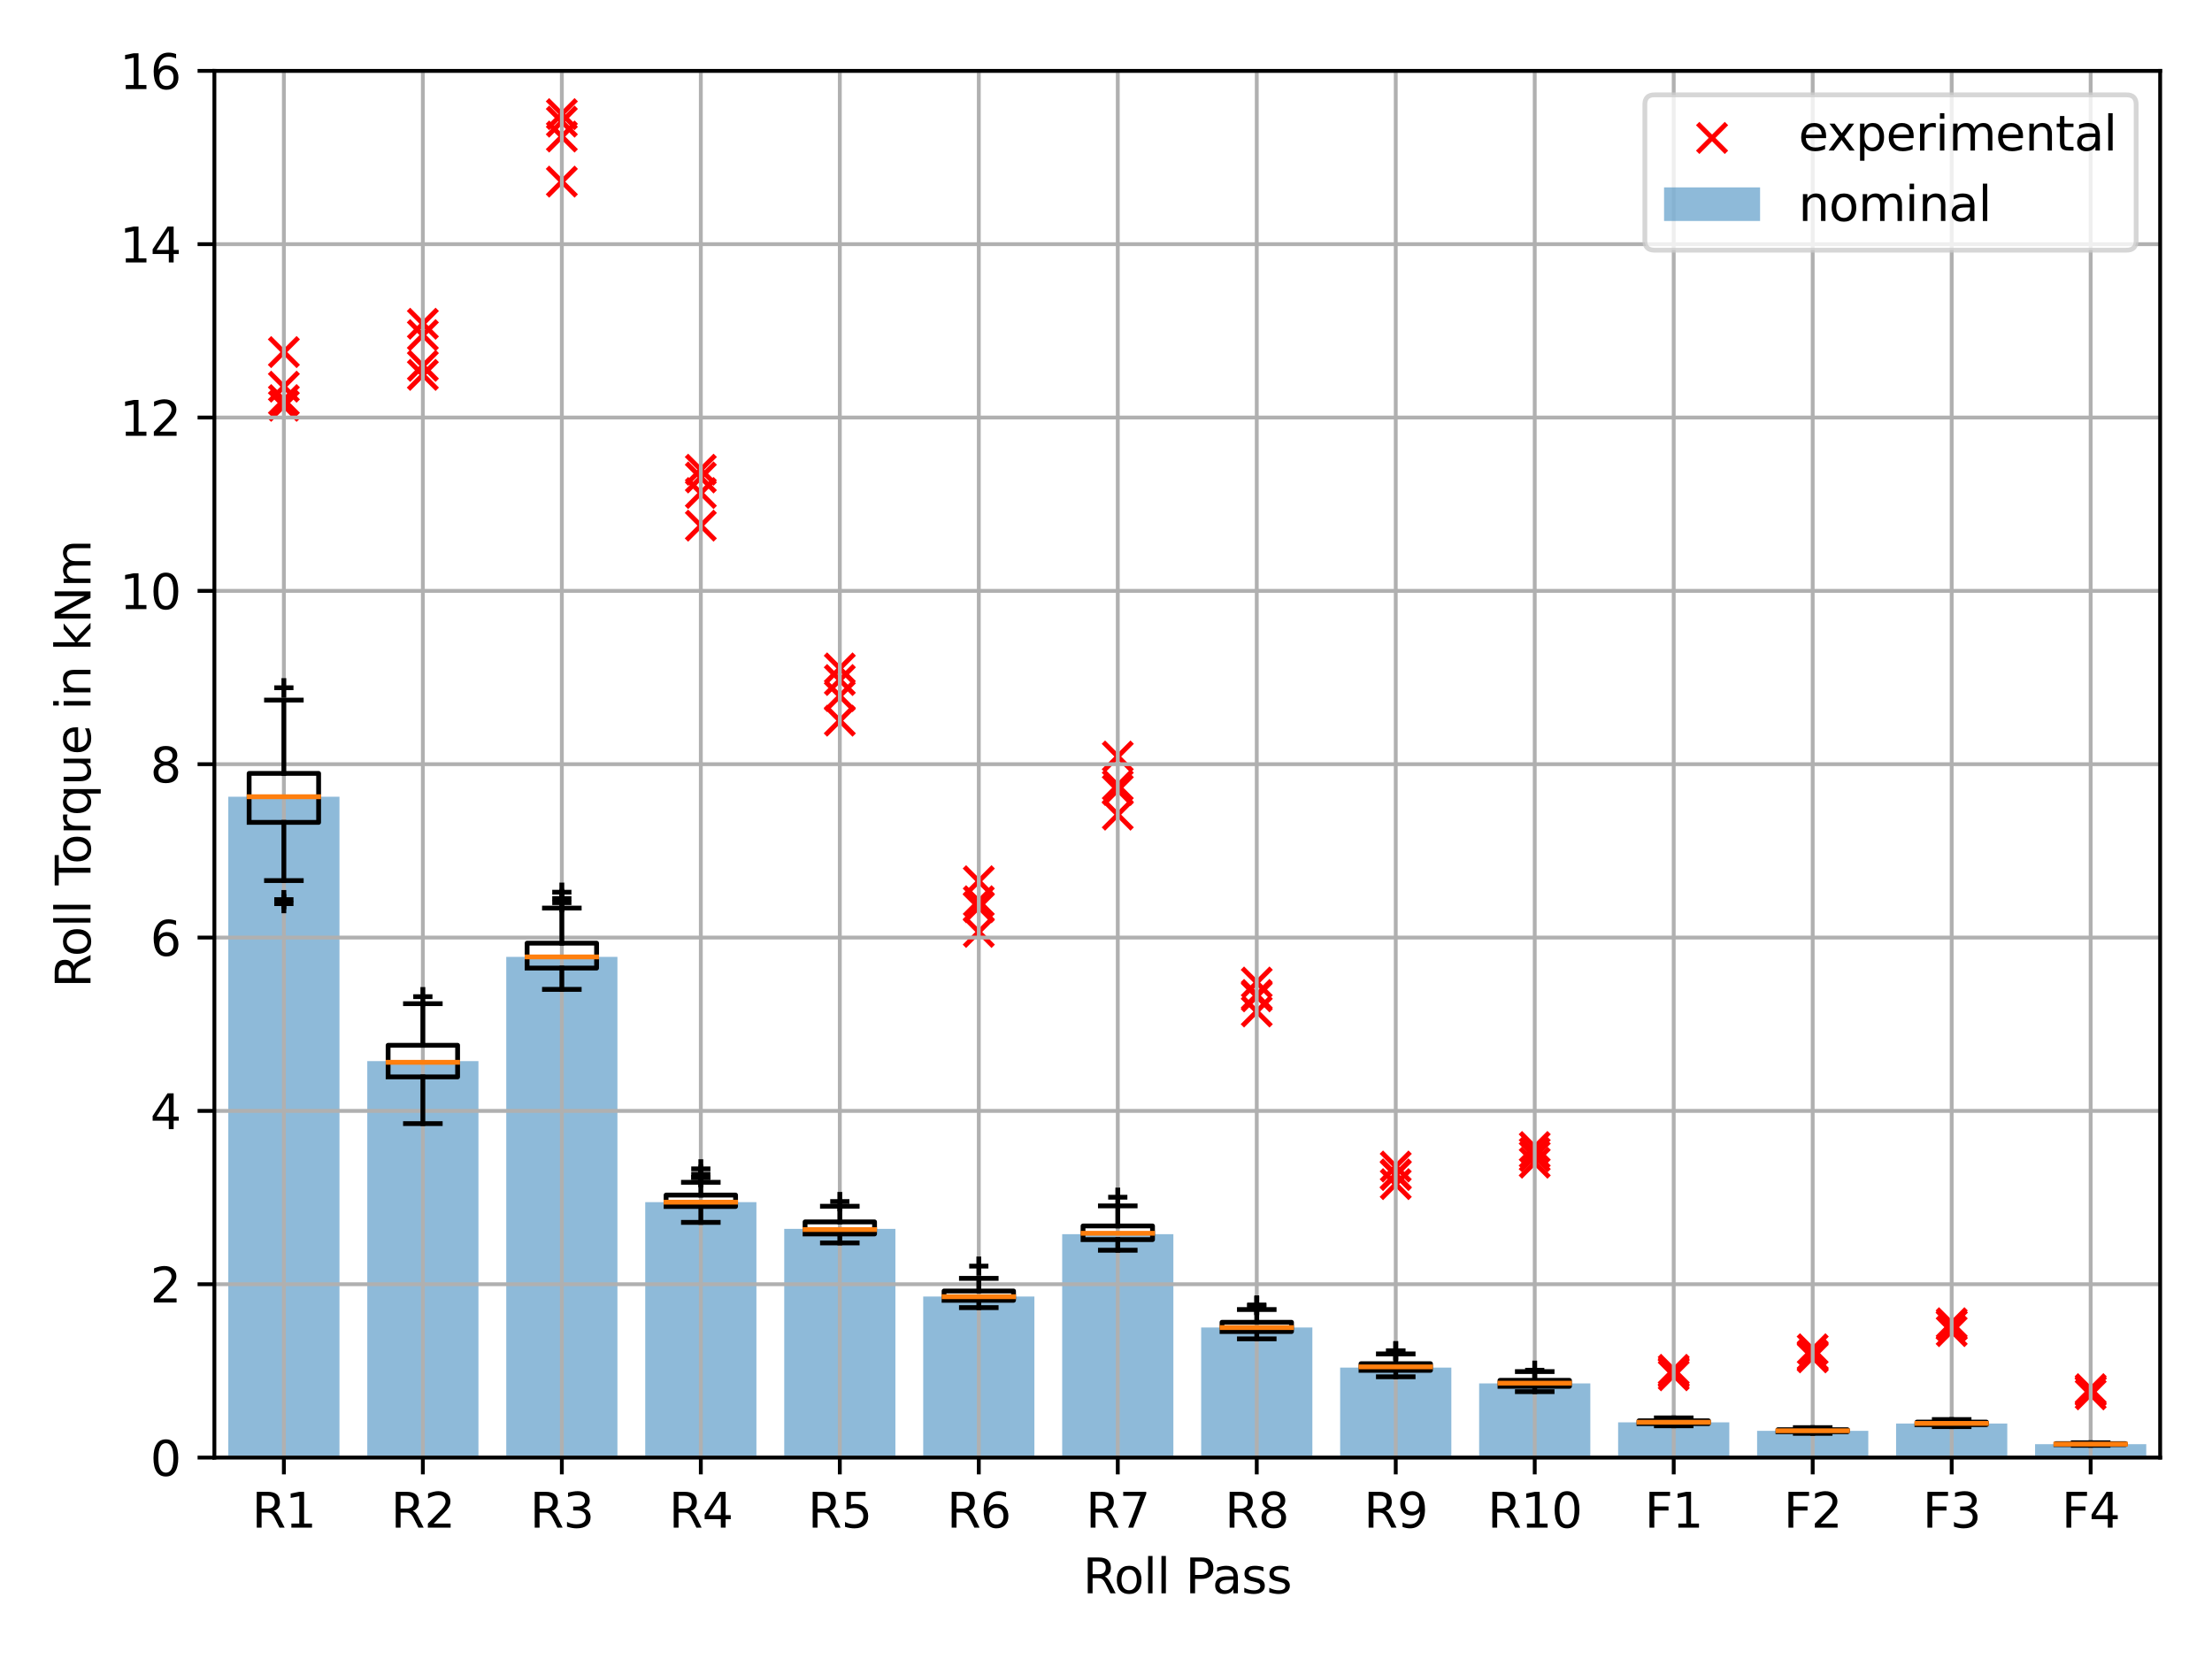 <?xml version="1.0" encoding="utf-8" standalone="no"?>
<!DOCTYPE svg PUBLIC "-//W3C//DTD SVG 1.1//EN"
  "http://www.w3.org/Graphics/SVG/1.1/DTD/svg11.dtd">
<svg xmlns:xlink="http://www.w3.org/1999/xlink" width="460.8pt" height="345.6pt" viewBox="0 0 460.8 345.6" xmlns="http://www.w3.org/2000/svg" version="1.1">
 <defs>
  <style type="text/css">*{stroke-linejoin: round; stroke-linecap: butt}</style>
 </defs>
 <g id="figure_1">
  <g id="patch_1">
   <path d="M 0 345.6 
L 460.8 345.6 
L 460.8 0 
L 0 0 
z
" style="fill: #ffffff"/>
  </g>
  <g id="axes_1">
   <g id="patch_2">
    <path d="M 44.66 303.64 
L 450 303.64 
L 450 14.76 
L 44.66 14.76 
z
" style="fill: #ffffff"/>
   </g>
   <g id="patch_3">
    <path d="M 47.555 303.64 
L 70.718 303.64 
L 70.718 165.972 
L 47.555 165.972 
z
" clip-path="url(#pb7121b9d9a)" style="fill: #1f77b4; opacity: 0.5"/>
   </g>
   <g id="patch_4">
    <path d="M 76.508 303.64 
L 99.67 303.64 
L 99.67 221.048 
L 76.508 221.048 
z
" clip-path="url(#pb7121b9d9a)" style="fill: #1f77b4; opacity: 0.5"/>
   </g>
   <g id="patch_5">
    <path d="M 105.461 303.64 
L 128.623 303.64 
L 128.623 199.34 
L 105.461 199.34 
z
" clip-path="url(#pb7121b9d9a)" style="fill: #1f77b4; opacity: 0.5"/>
   </g>
   <g id="patch_6">
    <path d="M 134.414 303.64 
L 157.576 303.64 
L 157.576 250.434 
L 134.414 250.434 
z
" clip-path="url(#pb7121b9d9a)" style="fill: #1f77b4; opacity: 0.5"/>
   </g>
   <g id="patch_7">
    <path d="M 163.367 303.64 
L 186.529 303.64 
L 186.529 255.992 
L 163.367 255.992 
z
" clip-path="url(#pb7121b9d9a)" style="fill: #1f77b4; opacity: 0.5"/>
   </g>
   <g id="patch_8">
    <path d="M 192.32 303.64 
L 215.482 303.64 
L 215.482 270.087 
L 192.32 270.087 
z
" clip-path="url(#pb7121b9d9a)" style="fill: #1f77b4; opacity: 0.5"/>
   </g>
   <g id="patch_9">
    <path d="M 221.272 303.64 
L 244.435 303.64 
L 244.435 257.105 
L 221.272 257.105 
z
" clip-path="url(#pb7121b9d9a)" style="fill: #1f77b4; opacity: 0.5"/>
   </g>
   <g id="patch_10">
    <path d="M 250.225 303.64 
L 273.388 303.64 
L 273.388 276.543 
L 250.225 276.543 
z
" clip-path="url(#pb7121b9d9a)" style="fill: #1f77b4; opacity: 0.5"/>
   </g>
   <g id="patch_11">
    <path d="M 279.178 303.64 
L 302.34 303.64 
L 302.34 284.895 
L 279.178 284.895 
z
" clip-path="url(#pb7121b9d9a)" style="fill: #1f77b4; opacity: 0.5"/>
   </g>
   <g id="patch_12">
    <path d="M 308.131 303.64 
L 331.293 303.64 
L 331.293 288.184 
L 308.131 288.184 
z
" clip-path="url(#pb7121b9d9a)" style="fill: #1f77b4; opacity: 0.5"/>
   </g>
   <g id="patch_13">
    <path d="M 337.084 303.64 
L 360.246 303.64 
L 360.246 296.306 
L 337.084 296.306 
z
" clip-path="url(#pb7121b9d9a)" style="fill: #1f77b4; opacity: 0.5"/>
   </g>
   <g id="patch_14">
    <path d="M 366.037 303.64 
L 389.199 303.64 
L 389.199 298.071 
L 366.037 298.071 
z
" clip-path="url(#pb7121b9d9a)" style="fill: #1f77b4; opacity: 0.5"/>
   </g>
   <g id="patch_15">
    <path d="M 394.99 303.64 
L 418.152 303.64 
L 418.152 296.541 
L 394.99 296.541 
z
" clip-path="url(#pb7121b9d9a)" style="fill: #1f77b4; opacity: 0.5"/>
   </g>
   <g id="patch_16">
    <path d="M 423.942 303.64 
L 447.105 303.64 
L 447.105 300.844 
L 423.942 300.844 
z
" clip-path="url(#pb7121b9d9a)" style="fill: #1f77b4; opacity: 0.5"/>
   </g>
   <g id="PathCollection_1">
    <defs>
     <path id="ma3fb2e4bb5" d="M -3 3 
L 3 -3 
M -3 -3 
L 3 3 
" style="stroke: #ff0000"/>
    </defs>
    <g clip-path="url(#pb7121b9d9a)">
     <use xlink:href="#ma3fb2e4bb5" x="59.136" y="73.345" style="fill: #ff0000; stroke: #ff0000"/>
     <use xlink:href="#ma3fb2e4bb5" x="88.089" y="67.444" style="fill: #ff0000; stroke: #ff0000"/>
     <use xlink:href="#ma3fb2e4bb5" x="117.042" y="23.775" style="fill: #ff0000; stroke: #ff0000"/>
     <use xlink:href="#ma3fb2e4bb5" x="145.995" y="97.853" style="fill: #ff0000; stroke: #ff0000"/>
     <use xlink:href="#ma3fb2e4bb5" x="174.948" y="139.241" style="fill: #ff0000; stroke: #ff0000"/>
     <use xlink:href="#ma3fb2e4bb5" x="203.901" y="183.579" style="fill: #ff0000; stroke: #ff0000"/>
     <use xlink:href="#ma3fb2e4bb5" x="232.854" y="157.601" style="fill: #ff0000; stroke: #ff0000"/>
     <use xlink:href="#ma3fb2e4bb5" x="261.806" y="204.678" style="fill: #ff0000; stroke: #ff0000"/>
     <use xlink:href="#ma3fb2e4bb5" x="290.759" y="243.01" style="fill: #ff0000; stroke: #ff0000"/>
     <use xlink:href="#ma3fb2e4bb5" x="319.712" y="238.943" style="fill: #ff0000; stroke: #ff0000"/>
     <use xlink:href="#ma3fb2e4bb5" x="348.665" y="285.351" style="fill: #ff0000; stroke: #ff0000"/>
     <use xlink:href="#ma3fb2e4bb5" x="377.618" y="282.308" style="fill: #ff0000; stroke: #ff0000"/>
     <use xlink:href="#ma3fb2e4bb5" x="406.571" y="275.651" style="fill: #ff0000; stroke: #ff0000"/>
     <use xlink:href="#ma3fb2e4bb5" x="435.524" y="289.384" style="fill: #ff0000; stroke: #ff0000"/>
    </g>
   </g>
   <g id="PathCollection_2">
    <g clip-path="url(#pb7121b9d9a)">
     <use xlink:href="#ma3fb2e4bb5" x="59.136" y="80.55" style="fill: #ff0000; stroke: #ff0000"/>
     <use xlink:href="#ma3fb2e4bb5" x="88.089" y="69.818" style="fill: #ff0000; stroke: #ff0000"/>
     <use xlink:href="#ma3fb2e4bb5" x="117.042" y="25.339" style="fill: #ff0000; stroke: #ff0000"/>
     <use xlink:href="#ma3fb2e4bb5" x="145.995" y="99.464" style="fill: #ff0000; stroke: #ff0000"/>
     <use xlink:href="#ma3fb2e4bb5" x="174.948" y="141.662" style="fill: #ff0000; stroke: #ff0000"/>
     <use xlink:href="#ma3fb2e4bb5" x="203.901" y="187.74" style="fill: #ff0000; stroke: #ff0000"/>
     <use xlink:href="#ma3fb2e4bb5" x="232.854" y="164.56" style="fill: #ff0000; stroke: #ff0000"/>
     <use xlink:href="#ma3fb2e4bb5" x="261.806" y="207.264" style="fill: #ff0000; stroke: #ff0000"/>
     <use xlink:href="#ma3fb2e4bb5" x="290.759" y="244.773" style="fill: #ff0000; stroke: #ff0000"/>
     <use xlink:href="#ma3fb2e4bb5" x="319.712" y="240.165" style="fill: #ff0000; stroke: #ff0000"/>
     <use xlink:href="#ma3fb2e4bb5" x="348.665" y="285.78" style="fill: #ff0000; stroke: #ff0000"/>
     <use xlink:href="#ma3fb2e4bb5" x="377.618" y="281.078" style="fill: #ff0000; stroke: #ff0000"/>
     <use xlink:href="#ma3fb2e4bb5" x="406.571" y="276.084" style="fill: #ff0000; stroke: #ff0000"/>
     <use xlink:href="#ma3fb2e4bb5" x="435.524" y="289.848" style="fill: #ff0000; stroke: #ff0000"/>
    </g>
   </g>
   <g id="PathCollection_3">
    <g clip-path="url(#pb7121b9d9a)">
     <use xlink:href="#ma3fb2e4bb5" x="59.136" y="84.535" style="fill: #ff0000; stroke: #ff0000"/>
     <use xlink:href="#ma3fb2e4bb5" x="88.089" y="76.213" style="fill: #ff0000; stroke: #ff0000"/>
     <use xlink:href="#ma3fb2e4bb5" x="117.042" y="28.442" style="fill: #ff0000; stroke: #ff0000"/>
     <use xlink:href="#ma3fb2e4bb5" x="145.995" y="102.708" style="fill: #ff0000; stroke: #ff0000"/>
     <use xlink:href="#ma3fb2e4bb5" x="174.948" y="145" style="fill: #ff0000; stroke: #ff0000"/>
     <use xlink:href="#ma3fb2e4bb5" x="203.901" y="188.986" style="fill: #ff0000; stroke: #ff0000"/>
     <use xlink:href="#ma3fb2e4bb5" x="232.854" y="163.62" style="fill: #ff0000; stroke: #ff0000"/>
     <use xlink:href="#ma3fb2e4bb5" x="261.806" y="207.558" style="fill: #ff0000; stroke: #ff0000"/>
     <use xlink:href="#ma3fb2e4bb5" x="290.759" y="244.656" style="fill: #ff0000; stroke: #ff0000"/>
     <use xlink:href="#ma3fb2e4bb5" x="319.712" y="240.882" style="fill: #ff0000; stroke: #ff0000"/>
     <use xlink:href="#ma3fb2e4bb5" x="348.665" y="286.001" style="fill: #ff0000; stroke: #ff0000"/>
     <use xlink:href="#ma3fb2e4bb5" x="377.618" y="282.764" style="fill: #ff0000; stroke: #ff0000"/>
     <use xlink:href="#ma3fb2e4bb5" x="406.571" y="276.077" style="fill: #ff0000; stroke: #ff0000"/>
     <use xlink:href="#ma3fb2e4bb5" x="435.524" y="289.701" style="fill: #ff0000; stroke: #ff0000"/>
    </g>
   </g>
   <g id="PathCollection_4">
    <g clip-path="url(#pb7121b9d9a)">
     <use xlink:href="#ma3fb2e4bb5" x="59.136" y="83.348" style="fill: #ff0000; stroke: #ff0000"/>
     <use xlink:href="#ma3fb2e4bb5" x="88.089" y="78.094" style="fill: #ff0000; stroke: #ff0000"/>
     <use xlink:href="#ma3fb2e4bb5" x="117.042" y="37.834" style="fill: #ff0000; stroke: #ff0000"/>
     <use xlink:href="#ma3fb2e4bb5" x="145.995" y="109.502" style="fill: #ff0000; stroke: #ff0000"/>
     <use xlink:href="#ma3fb2e4bb5" x="174.948" y="150.125" style="fill: #ff0000; stroke: #ff0000"/>
     <use xlink:href="#ma3fb2e4bb5" x="203.901" y="194.135" style="fill: #ff0000; stroke: #ff0000"/>
     <use xlink:href="#ma3fb2e4bb5" x="232.854" y="169.709" style="fill: #ff0000; stroke: #ff0000"/>
     <use xlink:href="#ma3fb2e4bb5" x="261.806" y="210.708" style="fill: #ff0000; stroke: #ff0000"/>
     <use xlink:href="#ma3fb2e4bb5" x="290.759" y="246.677" style="fill: #ff0000; stroke: #ff0000"/>
     <use xlink:href="#ma3fb2e4bb5" x="319.712" y="242.211" style="fill: #ff0000; stroke: #ff0000"/>
     <use xlink:href="#ma3fb2e4bb5" x="348.665" y="286.505" style="fill: #ff0000; stroke: #ff0000"/>
     <use xlink:href="#ma3fb2e4bb5" x="377.618" y="282.508" style="fill: #ff0000; stroke: #ff0000"/>
     <use xlink:href="#ma3fb2e4bb5" x="406.571" y="277.303" style="fill: #ff0000; stroke: #ff0000"/>
     <use xlink:href="#ma3fb2e4bb5" x="435.524" y="290.478" style="fill: #ff0000; stroke: #ff0000"/>
    </g>
   </g>
   <g id="matplotlib.axis_1">
    <g id="xtick_1">
     <g id="line2d_1">
      <path d="M 59.136 303.64 
L 59.136 14.76 
" clip-path="url(#pb7121b9d9a)" style="fill: none; stroke: #b0b0b0; stroke-width: 0.8; stroke-linecap: square"/>
     </g>
     <g id="line2d_2">
      <defs>
       <path id="m76a9e97313" d="M 0 0 
L 0 3.5 
" style="stroke: #000000; stroke-width: 0.8"/>
      </defs>
      <g>
       <use xlink:href="#m76a9e97313" x="59.136" y="303.64" style="stroke: #000000; stroke-width: 0.8"/>
      </g>
     </g>
     <g id="text_1">
      <!-- R1 -->
      <g transform="translate(52.481 318.238) scale(0.1 -0.1)">
       <defs>
        <path id="DejaVuSans-52" d="M 2841 2188 
Q 3044 2119 3236 1894 
Q 3428 1669 3622 1275 
L 4263 0 
L 3584 0 
L 2988 1197 
Q 2756 1666 2539 1819 
Q 2322 1972 1947 1972 
L 1259 1972 
L 1259 0 
L 628 0 
L 628 4666 
L 2053 4666 
Q 2853 4666 3247 4331 
Q 3641 3997 3641 3322 
Q 3641 2881 3436 2590 
Q 3231 2300 2841 2188 
z
M 1259 4147 
L 1259 2491 
L 2053 2491 
Q 2509 2491 2742 2702 
Q 2975 2913 2975 3322 
Q 2975 3731 2742 3939 
Q 2509 4147 2053 4147 
L 1259 4147 
z
" transform="scale(0.016)"/>
        <path id="DejaVuSans-31" d="M 794 531 
L 1825 531 
L 1825 4091 
L 703 3866 
L 703 4441 
L 1819 4666 
L 2450 4666 
L 2450 531 
L 3481 531 
L 3481 0 
L 794 0 
L 794 531 
z
" transform="scale(0.016)"/>
       </defs>
       <use xlink:href="#DejaVuSans-52"/>
       <use xlink:href="#DejaVuSans-31" x="69.482"/>
      </g>
     </g>
    </g>
    <g id="xtick_2">
     <g id="line2d_3">
      <path d="M 88.089 303.64 
L 88.089 14.76 
" clip-path="url(#pb7121b9d9a)" style="fill: none; stroke: #b0b0b0; stroke-width: 0.8; stroke-linecap: square"/>
     </g>
     <g id="line2d_4">
      <g>
       <use xlink:href="#m76a9e97313" x="88.089" y="303.64" style="stroke: #000000; stroke-width: 0.8"/>
      </g>
     </g>
     <g id="text_2">
      <!-- R2 -->
      <g transform="translate(81.434 318.238) scale(0.1 -0.1)">
       <defs>
        <path id="DejaVuSans-32" d="M 1228 531 
L 3431 531 
L 3431 0 
L 469 0 
L 469 531 
Q 828 903 1448 1529 
Q 2069 2156 2228 2338 
Q 2531 2678 2651 2914 
Q 2772 3150 2772 3378 
Q 2772 3750 2511 3984 
Q 2250 4219 1831 4219 
Q 1534 4219 1204 4116 
Q 875 4013 500 3803 
L 500 4441 
Q 881 4594 1212 4672 
Q 1544 4750 1819 4750 
Q 2544 4750 2975 4387 
Q 3406 4025 3406 3419 
Q 3406 3131 3298 2873 
Q 3191 2616 2906 2266 
Q 2828 2175 2409 1742 
Q 1991 1309 1228 531 
z
" transform="scale(0.016)"/>
       </defs>
       <use xlink:href="#DejaVuSans-52"/>
       <use xlink:href="#DejaVuSans-32" x="69.482"/>
      </g>
     </g>
    </g>
    <g id="xtick_3">
     <g id="line2d_5">
      <path d="M 117.042 303.64 
L 117.042 14.76 
" clip-path="url(#pb7121b9d9a)" style="fill: none; stroke: #b0b0b0; stroke-width: 0.8; stroke-linecap: square"/>
     </g>
     <g id="line2d_6">
      <g>
       <use xlink:href="#m76a9e97313" x="117.042" y="303.64" style="stroke: #000000; stroke-width: 0.8"/>
      </g>
     </g>
     <g id="text_3">
      <!-- R3 -->
      <g transform="translate(110.387 318.238) scale(0.1 -0.1)">
       <defs>
        <path id="DejaVuSans-33" d="M 2597 2516 
Q 3050 2419 3304 2112 
Q 3559 1806 3559 1356 
Q 3559 666 3084 287 
Q 2609 -91 1734 -91 
Q 1441 -91 1130 -33 
Q 819 25 488 141 
L 488 750 
Q 750 597 1062 519 
Q 1375 441 1716 441 
Q 2309 441 2620 675 
Q 2931 909 2931 1356 
Q 2931 1769 2642 2001 
Q 2353 2234 1838 2234 
L 1294 2234 
L 1294 2753 
L 1863 2753 
Q 2328 2753 2575 2939 
Q 2822 3125 2822 3475 
Q 2822 3834 2567 4026 
Q 2313 4219 1838 4219 
Q 1578 4219 1281 4162 
Q 984 4106 628 3988 
L 628 4550 
Q 988 4650 1302 4700 
Q 1616 4750 1894 4750 
Q 2613 4750 3031 4423 
Q 3450 4097 3450 3541 
Q 3450 3153 3228 2886 
Q 3006 2619 2597 2516 
z
" transform="scale(0.016)"/>
       </defs>
       <use xlink:href="#DejaVuSans-52"/>
       <use xlink:href="#DejaVuSans-33" x="69.482"/>
      </g>
     </g>
    </g>
    <g id="xtick_4">
     <g id="line2d_7">
      <path d="M 145.995 303.64 
L 145.995 14.76 
" clip-path="url(#pb7121b9d9a)" style="fill: none; stroke: #b0b0b0; stroke-width: 0.8; stroke-linecap: square"/>
     </g>
     <g id="line2d_8">
      <g>
       <use xlink:href="#m76a9e97313" x="145.995" y="303.64" style="stroke: #000000; stroke-width: 0.8"/>
      </g>
     </g>
     <g id="text_4">
      <!-- R4 -->
      <g transform="translate(139.34 318.238) scale(0.1 -0.1)">
       <defs>
        <path id="DejaVuSans-34" d="M 2419 4116 
L 825 1625 
L 2419 1625 
L 2419 4116 
z
M 2253 4666 
L 3047 4666 
L 3047 1625 
L 3713 1625 
L 3713 1100 
L 3047 1100 
L 3047 0 
L 2419 0 
L 2419 1100 
L 313 1100 
L 313 1709 
L 2253 4666 
z
" transform="scale(0.016)"/>
       </defs>
       <use xlink:href="#DejaVuSans-52"/>
       <use xlink:href="#DejaVuSans-34" x="69.482"/>
      </g>
     </g>
    </g>
    <g id="xtick_5">
     <g id="line2d_9">
      <path d="M 174.948 303.64 
L 174.948 14.76 
" clip-path="url(#pb7121b9d9a)" style="fill: none; stroke: #b0b0b0; stroke-width: 0.8; stroke-linecap: square"/>
     </g>
     <g id="line2d_10">
      <g>
       <use xlink:href="#m76a9e97313" x="174.948" y="303.64" style="stroke: #000000; stroke-width: 0.8"/>
      </g>
     </g>
     <g id="text_5">
      <!-- R5 -->
      <g transform="translate(168.292 318.238) scale(0.1 -0.1)">
       <defs>
        <path id="DejaVuSans-35" d="M 691 4666 
L 3169 4666 
L 3169 4134 
L 1269 4134 
L 1269 2991 
Q 1406 3038 1543 3061 
Q 1681 3084 1819 3084 
Q 2600 3084 3056 2656 
Q 3513 2228 3513 1497 
Q 3513 744 3044 326 
Q 2575 -91 1722 -91 
Q 1428 -91 1123 -41 
Q 819 9 494 109 
L 494 744 
Q 775 591 1075 516 
Q 1375 441 1709 441 
Q 2250 441 2565 725 
Q 2881 1009 2881 1497 
Q 2881 1984 2565 2268 
Q 2250 2553 1709 2553 
Q 1456 2553 1204 2497 
Q 953 2441 691 2322 
L 691 4666 
z
" transform="scale(0.016)"/>
       </defs>
       <use xlink:href="#DejaVuSans-52"/>
       <use xlink:href="#DejaVuSans-35" x="69.482"/>
      </g>
     </g>
    </g>
    <g id="xtick_6">
     <g id="line2d_11">
      <path d="M 203.901 303.64 
L 203.901 14.76 
" clip-path="url(#pb7121b9d9a)" style="fill: none; stroke: #b0b0b0; stroke-width: 0.8; stroke-linecap: square"/>
     </g>
     <g id="line2d_12">
      <g>
       <use xlink:href="#m76a9e97313" x="203.901" y="303.64" style="stroke: #000000; stroke-width: 0.8"/>
      </g>
     </g>
     <g id="text_6">
      <!-- R6 -->
      <g transform="translate(197.245 318.238) scale(0.1 -0.1)">
       <defs>
        <path id="DejaVuSans-36" d="M 2113 2584 
Q 1688 2584 1439 2293 
Q 1191 2003 1191 1497 
Q 1191 994 1439 701 
Q 1688 409 2113 409 
Q 2538 409 2786 701 
Q 3034 994 3034 1497 
Q 3034 2003 2786 2293 
Q 2538 2584 2113 2584 
z
M 3366 4563 
L 3366 3988 
Q 3128 4100 2886 4159 
Q 2644 4219 2406 4219 
Q 1781 4219 1451 3797 
Q 1122 3375 1075 2522 
Q 1259 2794 1537 2939 
Q 1816 3084 2150 3084 
Q 2853 3084 3261 2657 
Q 3669 2231 3669 1497 
Q 3669 778 3244 343 
Q 2819 -91 2113 -91 
Q 1303 -91 875 529 
Q 447 1150 447 2328 
Q 447 3434 972 4092 
Q 1497 4750 2381 4750 
Q 2619 4750 2861 4703 
Q 3103 4656 3366 4563 
z
" transform="scale(0.016)"/>
       </defs>
       <use xlink:href="#DejaVuSans-52"/>
       <use xlink:href="#DejaVuSans-36" x="69.482"/>
      </g>
     </g>
    </g>
    <g id="xtick_7">
     <g id="line2d_13">
      <path d="M 232.854 303.64 
L 232.854 14.76 
" clip-path="url(#pb7121b9d9a)" style="fill: none; stroke: #b0b0b0; stroke-width: 0.8; stroke-linecap: square"/>
     </g>
     <g id="line2d_14">
      <g>
       <use xlink:href="#m76a9e97313" x="232.854" y="303.64" style="stroke: #000000; stroke-width: 0.8"/>
      </g>
     </g>
     <g id="text_7">
      <!-- R7 -->
      <g transform="translate(226.198 318.238) scale(0.1 -0.1)">
       <defs>
        <path id="DejaVuSans-37" d="M 525 4666 
L 3525 4666 
L 3525 4397 
L 1831 0 
L 1172 0 
L 2766 4134 
L 525 4134 
L 525 4666 
z
" transform="scale(0.016)"/>
       </defs>
       <use xlink:href="#DejaVuSans-52"/>
       <use xlink:href="#DejaVuSans-37" x="69.482"/>
      </g>
     </g>
    </g>
    <g id="xtick_8">
     <g id="line2d_15">
      <path d="M 261.806 303.64 
L 261.806 14.76 
" clip-path="url(#pb7121b9d9a)" style="fill: none; stroke: #b0b0b0; stroke-width: 0.8; stroke-linecap: square"/>
     </g>
     <g id="line2d_16">
      <g>
       <use xlink:href="#m76a9e97313" x="261.806" y="303.64" style="stroke: #000000; stroke-width: 0.8"/>
      </g>
     </g>
     <g id="text_8">
      <!-- R8 -->
      <g transform="translate(255.151 318.238) scale(0.1 -0.1)">
       <defs>
        <path id="DejaVuSans-38" d="M 2034 2216 
Q 1584 2216 1326 1975 
Q 1069 1734 1069 1313 
Q 1069 891 1326 650 
Q 1584 409 2034 409 
Q 2484 409 2743 651 
Q 3003 894 3003 1313 
Q 3003 1734 2745 1975 
Q 2488 2216 2034 2216 
z
M 1403 2484 
Q 997 2584 770 2862 
Q 544 3141 544 3541 
Q 544 4100 942 4425 
Q 1341 4750 2034 4750 
Q 2731 4750 3128 4425 
Q 3525 4100 3525 3541 
Q 3525 3141 3298 2862 
Q 3072 2584 2669 2484 
Q 3125 2378 3379 2068 
Q 3634 1759 3634 1313 
Q 3634 634 3220 271 
Q 2806 -91 2034 -91 
Q 1263 -91 848 271 
Q 434 634 434 1313 
Q 434 1759 690 2068 
Q 947 2378 1403 2484 
z
M 1172 3481 
Q 1172 3119 1398 2916 
Q 1625 2713 2034 2713 
Q 2441 2713 2670 2916 
Q 2900 3119 2900 3481 
Q 2900 3844 2670 4047 
Q 2441 4250 2034 4250 
Q 1625 4250 1398 4047 
Q 1172 3844 1172 3481 
z
" transform="scale(0.016)"/>
       </defs>
       <use xlink:href="#DejaVuSans-52"/>
       <use xlink:href="#DejaVuSans-38" x="69.482"/>
      </g>
     </g>
    </g>
    <g id="xtick_9">
     <g id="line2d_17">
      <path d="M 290.759 303.64 
L 290.759 14.76 
" clip-path="url(#pb7121b9d9a)" style="fill: none; stroke: #b0b0b0; stroke-width: 0.8; stroke-linecap: square"/>
     </g>
     <g id="line2d_18">
      <g>
       <use xlink:href="#m76a9e97313" x="290.759" y="303.64" style="stroke: #000000; stroke-width: 0.8"/>
      </g>
     </g>
     <g id="text_9">
      <!-- R9 -->
      <g transform="translate(284.104 318.238) scale(0.1 -0.1)">
       <defs>
        <path id="DejaVuSans-39" d="M 703 97 
L 703 672 
Q 941 559 1184 500 
Q 1428 441 1663 441 
Q 2288 441 2617 861 
Q 2947 1281 2994 2138 
Q 2813 1869 2534 1725 
Q 2256 1581 1919 1581 
Q 1219 1581 811 2004 
Q 403 2428 403 3163 
Q 403 3881 828 4315 
Q 1253 4750 1959 4750 
Q 2769 4750 3195 4129 
Q 3622 3509 3622 2328 
Q 3622 1225 3098 567 
Q 2575 -91 1691 -91 
Q 1453 -91 1209 -44 
Q 966 3 703 97 
z
M 1959 2075 
Q 2384 2075 2632 2365 
Q 2881 2656 2881 3163 
Q 2881 3666 2632 3958 
Q 2384 4250 1959 4250 
Q 1534 4250 1286 3958 
Q 1038 3666 1038 3163 
Q 1038 2656 1286 2365 
Q 1534 2075 1959 2075 
z
" transform="scale(0.016)"/>
       </defs>
       <use xlink:href="#DejaVuSans-52"/>
       <use xlink:href="#DejaVuSans-39" x="69.482"/>
      </g>
     </g>
    </g>
    <g id="xtick_10">
     <g id="line2d_19">
      <path d="M 319.712 303.64 
L 319.712 14.76 
" clip-path="url(#pb7121b9d9a)" style="fill: none; stroke: #b0b0b0; stroke-width: 0.8; stroke-linecap: square"/>
     </g>
     <g id="line2d_20">
      <g>
       <use xlink:href="#m76a9e97313" x="319.712" y="303.64" style="stroke: #000000; stroke-width: 0.8"/>
      </g>
     </g>
     <g id="text_10">
      <!-- R10 -->
      <g transform="translate(309.875 318.238) scale(0.1 -0.1)">
       <defs>
        <path id="DejaVuSans-30" d="M 2034 4250 
Q 1547 4250 1301 3770 
Q 1056 3291 1056 2328 
Q 1056 1369 1301 889 
Q 1547 409 2034 409 
Q 2525 409 2770 889 
Q 3016 1369 3016 2328 
Q 3016 3291 2770 3770 
Q 2525 4250 2034 4250 
z
M 2034 4750 
Q 2819 4750 3233 4129 
Q 3647 3509 3647 2328 
Q 3647 1150 3233 529 
Q 2819 -91 2034 -91 
Q 1250 -91 836 529 
Q 422 1150 422 2328 
Q 422 3509 836 4129 
Q 1250 4750 2034 4750 
z
" transform="scale(0.016)"/>
       </defs>
       <use xlink:href="#DejaVuSans-52"/>
       <use xlink:href="#DejaVuSans-31" x="69.482"/>
       <use xlink:href="#DejaVuSans-30" x="133.105"/>
      </g>
     </g>
    </g>
    <g id="xtick_11">
     <g id="line2d_21">
      <path d="M 348.665 303.64 
L 348.665 14.76 
" clip-path="url(#pb7121b9d9a)" style="fill: none; stroke: #b0b0b0; stroke-width: 0.8; stroke-linecap: square"/>
     </g>
     <g id="line2d_22">
      <g>
       <use xlink:href="#m76a9e97313" x="348.665" y="303.64" style="stroke: #000000; stroke-width: 0.8"/>
      </g>
     </g>
     <g id="text_11">
      <!-- F1 -->
      <g transform="translate(342.608 318.238) scale(0.1 -0.1)">
       <defs>
        <path id="DejaVuSans-46" d="M 628 4666 
L 3309 4666 
L 3309 4134 
L 1259 4134 
L 1259 2759 
L 3109 2759 
L 3109 2228 
L 1259 2228 
L 1259 0 
L 628 0 
L 628 4666 
z
" transform="scale(0.016)"/>
       </defs>
       <use xlink:href="#DejaVuSans-46"/>
       <use xlink:href="#DejaVuSans-31" x="57.52"/>
      </g>
     </g>
    </g>
    <g id="xtick_12">
     <g id="line2d_23">
      <path d="M 377.618 303.64 
L 377.618 14.76 
" clip-path="url(#pb7121b9d9a)" style="fill: none; stroke: #b0b0b0; stroke-width: 0.8; stroke-linecap: square"/>
     </g>
     <g id="line2d_24">
      <g>
       <use xlink:href="#m76a9e97313" x="377.618" y="303.64" style="stroke: #000000; stroke-width: 0.8"/>
      </g>
     </g>
     <g id="text_12">
      <!-- F2 -->
      <g transform="translate(371.561 318.238) scale(0.1 -0.1)">
       <use xlink:href="#DejaVuSans-46"/>
       <use xlink:href="#DejaVuSans-32" x="57.52"/>
      </g>
     </g>
    </g>
    <g id="xtick_13">
     <g id="line2d_25">
      <path d="M 406.571 303.64 
L 406.571 14.76 
" clip-path="url(#pb7121b9d9a)" style="fill: none; stroke: #b0b0b0; stroke-width: 0.8; stroke-linecap: square"/>
     </g>
     <g id="line2d_26">
      <g>
       <use xlink:href="#m76a9e97313" x="406.571" y="303.64" style="stroke: #000000; stroke-width: 0.8"/>
      </g>
     </g>
     <g id="text_13">
      <!-- F3 -->
      <g transform="translate(400.514 318.238) scale(0.1 -0.1)">
       <use xlink:href="#DejaVuSans-46"/>
       <use xlink:href="#DejaVuSans-33" x="57.52"/>
      </g>
     </g>
    </g>
    <g id="xtick_14">
     <g id="line2d_27">
      <path d="M 435.524 303.64 
L 435.524 14.76 
" clip-path="url(#pb7121b9d9a)" style="fill: none; stroke: #b0b0b0; stroke-width: 0.8; stroke-linecap: square"/>
     </g>
     <g id="line2d_28">
      <g>
       <use xlink:href="#m76a9e97313" x="435.524" y="303.64" style="stroke: #000000; stroke-width: 0.8"/>
      </g>
     </g>
     <g id="text_14">
      <!-- F4 -->
      <g transform="translate(429.467 318.238) scale(0.1 -0.1)">
       <use xlink:href="#DejaVuSans-46"/>
       <use xlink:href="#DejaVuSans-34" x="57.52"/>
      </g>
     </g>
    </g>
    <g id="text_15">
     <!-- Roll Pass -->
     <g transform="translate(225.591 331.917) scale(0.1 -0.1)">
      <defs>
       <path id="DejaVuSans-6f" d="M 1959 3097 
Q 1497 3097 1228 2736 
Q 959 2375 959 1747 
Q 959 1119 1226 758 
Q 1494 397 1959 397 
Q 2419 397 2687 759 
Q 2956 1122 2956 1747 
Q 2956 2369 2687 2733 
Q 2419 3097 1959 3097 
z
M 1959 3584 
Q 2709 3584 3137 3096 
Q 3566 2609 3566 1747 
Q 3566 888 3137 398 
Q 2709 -91 1959 -91 
Q 1206 -91 779 398 
Q 353 888 353 1747 
Q 353 2609 779 3096 
Q 1206 3584 1959 3584 
z
" transform="scale(0.016)"/>
       <path id="DejaVuSans-6c" d="M 603 4863 
L 1178 4863 
L 1178 0 
L 603 0 
L 603 4863 
z
" transform="scale(0.016)"/>
       <path id="DejaVuSans-20" transform="scale(0.016)"/>
       <path id="DejaVuSans-50" d="M 1259 4147 
L 1259 2394 
L 2053 2394 
Q 2494 2394 2734 2622 
Q 2975 2850 2975 3272 
Q 2975 3691 2734 3919 
Q 2494 4147 2053 4147 
L 1259 4147 
z
M 628 4666 
L 2053 4666 
Q 2838 4666 3239 4311 
Q 3641 3956 3641 3272 
Q 3641 2581 3239 2228 
Q 2838 1875 2053 1875 
L 1259 1875 
L 1259 0 
L 628 0 
L 628 4666 
z
" transform="scale(0.016)"/>
       <path id="DejaVuSans-61" d="M 2194 1759 
Q 1497 1759 1228 1600 
Q 959 1441 959 1056 
Q 959 750 1161 570 
Q 1363 391 1709 391 
Q 2188 391 2477 730 
Q 2766 1069 2766 1631 
L 2766 1759 
L 2194 1759 
z
M 3341 1997 
L 3341 0 
L 2766 0 
L 2766 531 
Q 2569 213 2275 61 
Q 1981 -91 1556 -91 
Q 1019 -91 701 211 
Q 384 513 384 1019 
Q 384 1609 779 1909 
Q 1175 2209 1959 2209 
L 2766 2209 
L 2766 2266 
Q 2766 2663 2505 2880 
Q 2244 3097 1772 3097 
Q 1472 3097 1187 3025 
Q 903 2953 641 2809 
L 641 3341 
Q 956 3463 1253 3523 
Q 1550 3584 1831 3584 
Q 2591 3584 2966 3190 
Q 3341 2797 3341 1997 
z
" transform="scale(0.016)"/>
       <path id="DejaVuSans-73" d="M 2834 3397 
L 2834 2853 
Q 2591 2978 2328 3040 
Q 2066 3103 1784 3103 
Q 1356 3103 1142 2972 
Q 928 2841 928 2578 
Q 928 2378 1081 2264 
Q 1234 2150 1697 2047 
L 1894 2003 
Q 2506 1872 2764 1633 
Q 3022 1394 3022 966 
Q 3022 478 2636 193 
Q 2250 -91 1575 -91 
Q 1294 -91 989 -36 
Q 684 19 347 128 
L 347 722 
Q 666 556 975 473 
Q 1284 391 1588 391 
Q 1994 391 2212 530 
Q 2431 669 2431 922 
Q 2431 1156 2273 1281 
Q 2116 1406 1581 1522 
L 1381 1569 
Q 847 1681 609 1914 
Q 372 2147 372 2553 
Q 372 3047 722 3315 
Q 1072 3584 1716 3584 
Q 2034 3584 2315 3537 
Q 2597 3491 2834 3397 
z
" transform="scale(0.016)"/>
      </defs>
      <use xlink:href="#DejaVuSans-52"/>
      <use xlink:href="#DejaVuSans-6f" x="64.982"/>
      <use xlink:href="#DejaVuSans-6c" x="126.164"/>
      <use xlink:href="#DejaVuSans-6c" x="153.947"/>
      <use xlink:href="#DejaVuSans-20" x="181.73"/>
      <use xlink:href="#DejaVuSans-50" x="213.518"/>
      <use xlink:href="#DejaVuSans-61" x="269.32"/>
      <use xlink:href="#DejaVuSans-73" x="330.6"/>
      <use xlink:href="#DejaVuSans-73" x="382.699"/>
     </g>
    </g>
   </g>
   <g id="matplotlib.axis_2">
    <g id="ytick_1">
     <g id="line2d_29">
      <path d="M 44.66 303.64 
L 450 303.64 
" clip-path="url(#pb7121b9d9a)" style="fill: none; stroke: #b0b0b0; stroke-width: 0.8; stroke-linecap: square"/>
     </g>
     <g id="line2d_30">
      <defs>
       <path id="m317094d3d5" d="M 0 0 
L -3.5 0 
" style="stroke: #000000; stroke-width: 0.8"/>
      </defs>
      <g>
       <use xlink:href="#m317094d3d5" x="44.66" y="303.64" style="stroke: #000000; stroke-width: 0.8"/>
      </g>
     </g>
     <g id="text_16">
      <!-- 0 -->
      <g transform="translate(31.297 307.439) scale(0.1 -0.1)">
       <use xlink:href="#DejaVuSans-30"/>
      </g>
     </g>
    </g>
    <g id="ytick_2">
     <g id="line2d_31">
      <path d="M 44.66 267.53 
L 450 267.53 
" clip-path="url(#pb7121b9d9a)" style="fill: none; stroke: #b0b0b0; stroke-width: 0.8; stroke-linecap: square"/>
     </g>
     <g id="line2d_32">
      <g>
       <use xlink:href="#m317094d3d5" x="44.66" y="267.53" style="stroke: #000000; stroke-width: 0.8"/>
      </g>
     </g>
     <g id="text_17">
      <!-- 2 -->
      <g transform="translate(31.297 271.329) scale(0.1 -0.1)">
       <use xlink:href="#DejaVuSans-32"/>
      </g>
     </g>
    </g>
    <g id="ytick_3">
     <g id="line2d_33">
      <path d="M 44.66 231.42 
L 450 231.42 
" clip-path="url(#pb7121b9d9a)" style="fill: none; stroke: #b0b0b0; stroke-width: 0.8; stroke-linecap: square"/>
     </g>
     <g id="line2d_34">
      <g>
       <use xlink:href="#m317094d3d5" x="44.66" y="231.42" style="stroke: #000000; stroke-width: 0.8"/>
      </g>
     </g>
     <g id="text_18">
      <!-- 4 -->
      <g transform="translate(31.297 235.219) scale(0.1 -0.1)">
       <use xlink:href="#DejaVuSans-34"/>
      </g>
     </g>
    </g>
    <g id="ytick_4">
     <g id="line2d_35">
      <path d="M 44.66 195.31 
L 450 195.31 
" clip-path="url(#pb7121b9d9a)" style="fill: none; stroke: #b0b0b0; stroke-width: 0.8; stroke-linecap: square"/>
     </g>
     <g id="line2d_36">
      <g>
       <use xlink:href="#m317094d3d5" x="44.66" y="195.31" style="stroke: #000000; stroke-width: 0.8"/>
      </g>
     </g>
     <g id="text_19">
      <!-- 6 -->
      <g transform="translate(31.297 199.109) scale(0.1 -0.1)">
       <use xlink:href="#DejaVuSans-36"/>
      </g>
     </g>
    </g>
    <g id="ytick_5">
     <g id="line2d_37">
      <path d="M 44.66 159.2 
L 450 159.2 
" clip-path="url(#pb7121b9d9a)" style="fill: none; stroke: #b0b0b0; stroke-width: 0.8; stroke-linecap: square"/>
     </g>
     <g id="line2d_38">
      <g>
       <use xlink:href="#m317094d3d5" x="44.66" y="159.2" style="stroke: #000000; stroke-width: 0.8"/>
      </g>
     </g>
     <g id="text_20">
      <!-- 8 -->
      <g transform="translate(31.297 162.999) scale(0.1 -0.1)">
       <use xlink:href="#DejaVuSans-38"/>
      </g>
     </g>
    </g>
    <g id="ytick_6">
     <g id="line2d_39">
      <path d="M 44.66 123.09 
L 450 123.09 
" clip-path="url(#pb7121b9d9a)" style="fill: none; stroke: #b0b0b0; stroke-width: 0.8; stroke-linecap: square"/>
     </g>
     <g id="line2d_40">
      <g>
       <use xlink:href="#m317094d3d5" x="44.66" y="123.09" style="stroke: #000000; stroke-width: 0.8"/>
      </g>
     </g>
     <g id="text_21">
      <!-- 10 -->
      <g transform="translate(24.935 126.889) scale(0.1 -0.1)">
       <use xlink:href="#DejaVuSans-31"/>
       <use xlink:href="#DejaVuSans-30" x="63.623"/>
      </g>
     </g>
    </g>
    <g id="ytick_7">
     <g id="line2d_41">
      <path d="M 44.66 86.98 
L 450 86.98 
" clip-path="url(#pb7121b9d9a)" style="fill: none; stroke: #b0b0b0; stroke-width: 0.8; stroke-linecap: square"/>
     </g>
     <g id="line2d_42">
      <g>
       <use xlink:href="#m317094d3d5" x="44.66" y="86.98" style="stroke: #000000; stroke-width: 0.8"/>
      </g>
     </g>
     <g id="text_22">
      <!-- 12 -->
      <g transform="translate(24.935 90.779) scale(0.1 -0.1)">
       <use xlink:href="#DejaVuSans-31"/>
       <use xlink:href="#DejaVuSans-32" x="63.623"/>
      </g>
     </g>
    </g>
    <g id="ytick_8">
     <g id="line2d_43">
      <path d="M 44.66 50.87 
L 450 50.87 
" clip-path="url(#pb7121b9d9a)" style="fill: none; stroke: #b0b0b0; stroke-width: 0.8; stroke-linecap: square"/>
     </g>
     <g id="line2d_44">
      <g>
       <use xlink:href="#m317094d3d5" x="44.66" y="50.87" style="stroke: #000000; stroke-width: 0.8"/>
      </g>
     </g>
     <g id="text_23">
      <!-- 14 -->
      <g transform="translate(24.935 54.669) scale(0.1 -0.1)">
       <use xlink:href="#DejaVuSans-31"/>
       <use xlink:href="#DejaVuSans-34" x="63.623"/>
      </g>
     </g>
    </g>
    <g id="ytick_9">
     <g id="line2d_45">
      <path d="M 44.66 14.76 
L 450 14.76 
" clip-path="url(#pb7121b9d9a)" style="fill: none; stroke: #b0b0b0; stroke-width: 0.8; stroke-linecap: square"/>
     </g>
     <g id="line2d_46">
      <g>
       <use xlink:href="#m317094d3d5" x="44.66" y="14.76" style="stroke: #000000; stroke-width: 0.8"/>
      </g>
     </g>
     <g id="text_24">
      <!-- 16 -->
      <g transform="translate(24.935 18.559) scale(0.1 -0.1)">
       <use xlink:href="#DejaVuSans-31"/>
       <use xlink:href="#DejaVuSans-36" x="63.623"/>
      </g>
     </g>
    </g>
    <g id="text_25">
     <!-- Roll Torque in kNm -->
     <g transform="translate(18.855 205.769) rotate(-90) scale(0.1 -0.1)">
      <defs>
       <path id="DejaVuSans-54" d="M -19 4666 
L 3928 4666 
L 3928 4134 
L 2272 4134 
L 2272 0 
L 1638 0 
L 1638 4134 
L -19 4134 
L -19 4666 
z
" transform="scale(0.016)"/>
       <path id="DejaVuSans-72" d="M 2631 2963 
Q 2534 3019 2420 3045 
Q 2306 3072 2169 3072 
Q 1681 3072 1420 2755 
Q 1159 2438 1159 1844 
L 1159 0 
L 581 0 
L 581 3500 
L 1159 3500 
L 1159 2956 
Q 1341 3275 1631 3429 
Q 1922 3584 2338 3584 
Q 2397 3584 2469 3576 
Q 2541 3569 2628 3553 
L 2631 2963 
z
" transform="scale(0.016)"/>
       <path id="DejaVuSans-71" d="M 947 1747 
Q 947 1113 1208 752 
Q 1469 391 1925 391 
Q 2381 391 2643 752 
Q 2906 1113 2906 1747 
Q 2906 2381 2643 2742 
Q 2381 3103 1925 3103 
Q 1469 3103 1208 2742 
Q 947 2381 947 1747 
z
M 2906 525 
Q 2725 213 2448 61 
Q 2172 -91 1784 -91 
Q 1150 -91 751 415 
Q 353 922 353 1747 
Q 353 2572 751 3078 
Q 1150 3584 1784 3584 
Q 2172 3584 2448 3432 
Q 2725 3281 2906 2969 
L 2906 3500 
L 3481 3500 
L 3481 -1331 
L 2906 -1331 
L 2906 525 
z
" transform="scale(0.016)"/>
       <path id="DejaVuSans-75" d="M 544 1381 
L 544 3500 
L 1119 3500 
L 1119 1403 
Q 1119 906 1312 657 
Q 1506 409 1894 409 
Q 2359 409 2629 706 
Q 2900 1003 2900 1516 
L 2900 3500 
L 3475 3500 
L 3475 0 
L 2900 0 
L 2900 538 
Q 2691 219 2414 64 
Q 2138 -91 1772 -91 
Q 1169 -91 856 284 
Q 544 659 544 1381 
z
M 1991 3584 
L 1991 3584 
z
" transform="scale(0.016)"/>
       <path id="DejaVuSans-65" d="M 3597 1894 
L 3597 1613 
L 953 1613 
Q 991 1019 1311 708 
Q 1631 397 2203 397 
Q 2534 397 2845 478 
Q 3156 559 3463 722 
L 3463 178 
Q 3153 47 2828 -22 
Q 2503 -91 2169 -91 
Q 1331 -91 842 396 
Q 353 884 353 1716 
Q 353 2575 817 3079 
Q 1281 3584 2069 3584 
Q 2775 3584 3186 3129 
Q 3597 2675 3597 1894 
z
M 3022 2063 
Q 3016 2534 2758 2815 
Q 2500 3097 2075 3097 
Q 1594 3097 1305 2825 
Q 1016 2553 972 2059 
L 3022 2063 
z
" transform="scale(0.016)"/>
       <path id="DejaVuSans-69" d="M 603 3500 
L 1178 3500 
L 1178 0 
L 603 0 
L 603 3500 
z
M 603 4863 
L 1178 4863 
L 1178 4134 
L 603 4134 
L 603 4863 
z
" transform="scale(0.016)"/>
       <path id="DejaVuSans-6e" d="M 3513 2113 
L 3513 0 
L 2938 0 
L 2938 2094 
Q 2938 2591 2744 2837 
Q 2550 3084 2163 3084 
Q 1697 3084 1428 2787 
Q 1159 2491 1159 1978 
L 1159 0 
L 581 0 
L 581 3500 
L 1159 3500 
L 1159 2956 
Q 1366 3272 1645 3428 
Q 1925 3584 2291 3584 
Q 2894 3584 3203 3211 
Q 3513 2838 3513 2113 
z
" transform="scale(0.016)"/>
       <path id="DejaVuSans-6b" d="M 581 4863 
L 1159 4863 
L 1159 1991 
L 2875 3500 
L 3609 3500 
L 1753 1863 
L 3688 0 
L 2938 0 
L 1159 1709 
L 1159 0 
L 581 0 
L 581 4863 
z
" transform="scale(0.016)"/>
       <path id="DejaVuSans-4e" d="M 628 4666 
L 1478 4666 
L 3547 763 
L 3547 4666 
L 4159 4666 
L 4159 0 
L 3309 0 
L 1241 3903 
L 1241 0 
L 628 0 
L 628 4666 
z
" transform="scale(0.016)"/>
       <path id="DejaVuSans-6d" d="M 3328 2828 
Q 3544 3216 3844 3400 
Q 4144 3584 4550 3584 
Q 5097 3584 5394 3201 
Q 5691 2819 5691 2113 
L 5691 0 
L 5113 0 
L 5113 2094 
Q 5113 2597 4934 2840 
Q 4756 3084 4391 3084 
Q 3944 3084 3684 2787 
Q 3425 2491 3425 1978 
L 3425 0 
L 2847 0 
L 2847 2094 
Q 2847 2600 2669 2842 
Q 2491 3084 2119 3084 
Q 1678 3084 1418 2786 
Q 1159 2488 1159 1978 
L 1159 0 
L 581 0 
L 581 3500 
L 1159 3500 
L 1159 2956 
Q 1356 3278 1631 3431 
Q 1906 3584 2284 3584 
Q 2666 3584 2933 3390 
Q 3200 3197 3328 2828 
z
" transform="scale(0.016)"/>
      </defs>
      <use xlink:href="#DejaVuSans-52"/>
      <use xlink:href="#DejaVuSans-6f" x="64.982"/>
      <use xlink:href="#DejaVuSans-6c" x="126.164"/>
      <use xlink:href="#DejaVuSans-6c" x="153.947"/>
      <use xlink:href="#DejaVuSans-20" x="181.73"/>
      <use xlink:href="#DejaVuSans-54" x="213.518"/>
      <use xlink:href="#DejaVuSans-6f" x="257.602"/>
      <use xlink:href="#DejaVuSans-72" x="318.783"/>
      <use xlink:href="#DejaVuSans-71" x="358.146"/>
      <use xlink:href="#DejaVuSans-75" x="421.623"/>
      <use xlink:href="#DejaVuSans-65" x="485.002"/>
      <use xlink:href="#DejaVuSans-20" x="546.525"/>
      <use xlink:href="#DejaVuSans-69" x="578.312"/>
      <use xlink:href="#DejaVuSans-6e" x="606.096"/>
      <use xlink:href="#DejaVuSans-20" x="669.475"/>
      <use xlink:href="#DejaVuSans-6b" x="701.262"/>
      <use xlink:href="#DejaVuSans-4e" x="759.172"/>
      <use xlink:href="#DejaVuSans-6d" x="833.977"/>
     </g>
    </g>
   </g>
   <g id="line2d_47">
    <path d="M 51.898 171.317 
L 66.375 171.317 
L 66.375 161.117 
L 51.898 161.117 
L 51.898 171.317 
" clip-path="url(#pb7121b9d9a)" style="fill: none; stroke: #000000; stroke-linecap: square"/>
   </g>
   <g id="line2d_48">
    <path d="M 59.136 171.317 
L 59.136 183.442 
" clip-path="url(#pb7121b9d9a)" style="fill: none; stroke: #000000; stroke-linecap: square"/>
   </g>
   <g id="line2d_49">
    <path d="M 59.136 161.117 
L 59.136 145.843 
" clip-path="url(#pb7121b9d9a)" style="fill: none; stroke: #000000; stroke-linecap: square"/>
   </g>
   <g id="line2d_50">
    <path d="M 55.517 183.442 
L 62.756 183.442 
" clip-path="url(#pb7121b9d9a)" style="fill: none; stroke: #000000; stroke-linecap: square"/>
   </g>
   <g id="line2d_51">
    <path d="M 55.517 145.843 
L 62.756 145.843 
" clip-path="url(#pb7121b9d9a)" style="fill: none; stroke: #000000; stroke-linecap: square"/>
   </g>
   <g id="line2d_52">
    <defs>
     <path id="mdfbde7ef11" d="M -2 0 
L 2 0 
M 0 2 
L 0 -2 
" style="stroke: #000000"/>
    </defs>
    <g clip-path="url(#pb7121b9d9a)">
     <use xlink:href="#mdfbde7ef11" x="59.136" y="188.242" style="fill-opacity: 0; stroke: #000000"/>
     <use xlink:href="#mdfbde7ef11" x="59.136" y="187.41" style="fill-opacity: 0; stroke: #000000"/>
     <use xlink:href="#mdfbde7ef11" x="59.136" y="143.271" style="fill-opacity: 0; stroke: #000000"/>
    </g>
   </g>
   <g id="line2d_53">
    <path d="M 80.851 224.334 
L 95.328 224.334 
L 95.328 217.753 
L 80.851 217.753 
L 80.851 224.334 
" clip-path="url(#pb7121b9d9a)" style="fill: none; stroke: #000000; stroke-linecap: square"/>
   </g>
   <g id="line2d_54">
    <path d="M 88.089 224.334 
L 88.089 234.069 
" clip-path="url(#pb7121b9d9a)" style="fill: none; stroke: #000000; stroke-linecap: square"/>
   </g>
   <g id="line2d_55">
    <path d="M 88.089 217.753 
L 88.089 209.09 
" clip-path="url(#pb7121b9d9a)" style="fill: none; stroke: #000000; stroke-linecap: square"/>
   </g>
   <g id="line2d_56">
    <path d="M 84.47 234.069 
L 91.708 234.069 
" clip-path="url(#pb7121b9d9a)" style="fill: none; stroke: #000000; stroke-linecap: square"/>
   </g>
   <g id="line2d_57">
    <path d="M 84.47 209.09 
L 91.708 209.09 
" clip-path="url(#pb7121b9d9a)" style="fill: none; stroke: #000000; stroke-linecap: square"/>
   </g>
   <g id="line2d_58">
    <g clip-path="url(#pb7121b9d9a)">
     <use xlink:href="#mdfbde7ef11" x="88.089" y="207.626" style="fill-opacity: 0; stroke: #000000"/>
    </g>
   </g>
   <g id="line2d_59">
    <path d="M 109.804 201.668 
L 124.28 201.668 
L 124.28 196.481 
L 109.804 196.481 
L 109.804 201.668 
" clip-path="url(#pb7121b9d9a)" style="fill: none; stroke: #000000; stroke-linecap: square"/>
   </g>
   <g id="line2d_60">
    <path d="M 117.042 201.668 
L 117.042 206.106 
" clip-path="url(#pb7121b9d9a)" style="fill: none; stroke: #000000; stroke-linecap: square"/>
   </g>
   <g id="line2d_61">
    <path d="M 117.042 196.481 
L 117.042 189.169 
" clip-path="url(#pb7121b9d9a)" style="fill: none; stroke: #000000; stroke-linecap: square"/>
   </g>
   <g id="line2d_62">
    <path d="M 113.423 206.106 
L 120.661 206.106 
" clip-path="url(#pb7121b9d9a)" style="fill: none; stroke: #000000; stroke-linecap: square"/>
   </g>
   <g id="line2d_63">
    <path d="M 113.423 189.169 
L 120.661 189.169 
" clip-path="url(#pb7121b9d9a)" style="fill: none; stroke: #000000; stroke-linecap: square"/>
   </g>
   <g id="line2d_64">
    <g clip-path="url(#pb7121b9d9a)">
     <use xlink:href="#mdfbde7ef11" x="117.042" y="187.184" style="fill-opacity: 0; stroke: #000000"/>
     <use xlink:href="#mdfbde7ef11" x="117.042" y="185.866" style="fill-opacity: 0; stroke: #000000"/>
     <use xlink:href="#mdfbde7ef11" x="117.042" y="188.032" style="fill-opacity: 0; stroke: #000000"/>
    </g>
   </g>
   <g id="line2d_65">
    <path d="M 138.757 251.326 
L 153.233 251.326 
L 153.233 248.956 
L 138.757 248.956 
L 138.757 251.326 
" clip-path="url(#pb7121b9d9a)" style="fill: none; stroke: #000000; stroke-linecap: square"/>
   </g>
   <g id="line2d_66">
    <path d="M 145.995 251.326 
L 145.995 254.644 
" clip-path="url(#pb7121b9d9a)" style="fill: none; stroke: #000000; stroke-linecap: square"/>
   </g>
   <g id="line2d_67">
    <path d="M 145.995 248.956 
L 145.995 246.297 
" clip-path="url(#pb7121b9d9a)" style="fill: none; stroke: #000000; stroke-linecap: square"/>
   </g>
   <g id="line2d_68">
    <path d="M 142.376 254.644 
L 149.614 254.644 
" clip-path="url(#pb7121b9d9a)" style="fill: none; stroke: #000000; stroke-linecap: square"/>
   </g>
   <g id="line2d_69">
    <path d="M 142.376 246.297 
L 149.614 246.297 
" clip-path="url(#pb7121b9d9a)" style="fill: none; stroke: #000000; stroke-linecap: square"/>
   </g>
   <g id="line2d_70">
    <g clip-path="url(#pb7121b9d9a)">
     <use xlink:href="#mdfbde7ef11" x="145.995" y="245.299" style="fill-opacity: 0; stroke: #000000"/>
     <use xlink:href="#mdfbde7ef11" x="145.995" y="243.493" style="fill-opacity: 0; stroke: #000000"/>
     <use xlink:href="#mdfbde7ef11" x="145.995" y="244.628" style="fill-opacity: 0; stroke: #000000"/>
     <use xlink:href="#mdfbde7ef11" x="145.995" y="245.278" style="fill-opacity: 0; stroke: #000000"/>
    </g>
   </g>
   <g id="line2d_71">
    <path d="M 167.71 257.055 
L 182.186 257.055 
L 182.186 254.545 
L 167.71 254.545 
L 167.71 257.055 
" clip-path="url(#pb7121b9d9a)" style="fill: none; stroke: #000000; stroke-linecap: square"/>
   </g>
   <g id="line2d_72">
    <path d="M 174.948 257.055 
L 174.948 258.928 
" clip-path="url(#pb7121b9d9a)" style="fill: none; stroke: #000000; stroke-linecap: square"/>
   </g>
   <g id="line2d_73">
    <path d="M 174.948 254.545 
L 174.948 251.283 
" clip-path="url(#pb7121b9d9a)" style="fill: none; stroke: #000000; stroke-linecap: square"/>
   </g>
   <g id="line2d_74">
    <path d="M 171.329 258.928 
L 178.567 258.928 
" clip-path="url(#pb7121b9d9a)" style="fill: none; stroke: #000000; stroke-linecap: square"/>
   </g>
   <g id="line2d_75">
    <path d="M 171.329 251.283 
L 178.567 251.283 
" clip-path="url(#pb7121b9d9a)" style="fill: none; stroke: #000000; stroke-linecap: square"/>
   </g>
   <g id="line2d_76">
    <g clip-path="url(#pb7121b9d9a)">
     <use xlink:href="#mdfbde7ef11" x="174.948" y="250.307" style="fill-opacity: 0; stroke: #000000"/>
    </g>
   </g>
   <g id="line2d_77">
    <path d="M 196.662 270.879 
L 211.139 270.879 
L 211.139 268.94 
L 196.662 268.94 
L 196.662 270.879 
" clip-path="url(#pb7121b9d9a)" style="fill: none; stroke: #000000; stroke-linecap: square"/>
   </g>
   <g id="line2d_78">
    <path d="M 203.901 270.879 
L 203.901 272.399 
" clip-path="url(#pb7121b9d9a)" style="fill: none; stroke: #000000; stroke-linecap: square"/>
   </g>
   <g id="line2d_79">
    <path d="M 203.901 268.94 
L 203.901 266.305 
" clip-path="url(#pb7121b9d9a)" style="fill: none; stroke: #000000; stroke-linecap: square"/>
   </g>
   <g id="line2d_80">
    <path d="M 200.282 272.399 
L 207.52 272.399 
" clip-path="url(#pb7121b9d9a)" style="fill: none; stroke: #000000; stroke-linecap: square"/>
   </g>
   <g id="line2d_81">
    <path d="M 200.282 266.305 
L 207.52 266.305 
" clip-path="url(#pb7121b9d9a)" style="fill: none; stroke: #000000; stroke-linecap: square"/>
   </g>
   <g id="line2d_82">
    <g clip-path="url(#pb7121b9d9a)">
     <use xlink:href="#mdfbde7ef11" x="203.901" y="263.758" style="fill-opacity: 0; stroke: #000000"/>
    </g>
   </g>
   <g id="line2d_83">
    <path d="M 225.615 258.234 
L 240.092 258.234 
L 240.092 255.391 
L 225.615 255.391 
L 225.615 258.234 
" clip-path="url(#pb7121b9d9a)" style="fill: none; stroke: #000000; stroke-linecap: square"/>
   </g>
   <g id="line2d_84">
    <path d="M 232.854 258.234 
L 232.854 260.443 
" clip-path="url(#pb7121b9d9a)" style="fill: none; stroke: #000000; stroke-linecap: square"/>
   </g>
   <g id="line2d_85">
    <path d="M 232.854 255.391 
L 232.854 251.209 
" clip-path="url(#pb7121b9d9a)" style="fill: none; stroke: #000000; stroke-linecap: square"/>
   </g>
   <g id="line2d_86">
    <path d="M 229.234 260.443 
L 236.473 260.443 
" clip-path="url(#pb7121b9d9a)" style="fill: none; stroke: #000000; stroke-linecap: square"/>
   </g>
   <g id="line2d_87">
    <path d="M 229.234 251.209 
L 236.473 251.209 
" clip-path="url(#pb7121b9d9a)" style="fill: none; stroke: #000000; stroke-linecap: square"/>
   </g>
   <g id="line2d_88">
    <g clip-path="url(#pb7121b9d9a)">
     <use xlink:href="#mdfbde7ef11" x="232.854" y="249.407" style="fill-opacity: 0; stroke: #000000"/>
    </g>
   </g>
   <g id="line2d_89">
    <path d="M 254.568 277.387 
L 269.045 277.387 
L 269.045 275.454 
L 254.568 275.454 
L 254.568 277.387 
" clip-path="url(#pb7121b9d9a)" style="fill: none; stroke: #000000; stroke-linecap: square"/>
   </g>
   <g id="line2d_90">
    <path d="M 261.806 277.387 
L 261.806 278.904 
" clip-path="url(#pb7121b9d9a)" style="fill: none; stroke: #000000; stroke-linecap: square"/>
   </g>
   <g id="line2d_91">
    <path d="M 261.806 275.454 
L 261.806 272.798 
" clip-path="url(#pb7121b9d9a)" style="fill: none; stroke: #000000; stroke-linecap: square"/>
   </g>
   <g id="line2d_92">
    <path d="M 258.187 278.904 
L 265.426 278.904 
" clip-path="url(#pb7121b9d9a)" style="fill: none; stroke: #000000; stroke-linecap: square"/>
   </g>
   <g id="line2d_93">
    <path d="M 258.187 272.798 
L 265.426 272.798 
" clip-path="url(#pb7121b9d9a)" style="fill: none; stroke: #000000; stroke-linecap: square"/>
   </g>
   <g id="line2d_94">
    <g clip-path="url(#pb7121b9d9a)">
     <use xlink:href="#mdfbde7ef11" x="261.806" y="271.988" style="fill-opacity: 0; stroke: #000000"/>
     <use xlink:href="#mdfbde7ef11" x="261.806" y="271.858" style="fill-opacity: 0; stroke: #000000"/>
    </g>
   </g>
   <g id="line2d_95">
    <path d="M 283.521 285.463 
L 297.998 285.463 
L 297.998 284.084 
L 283.521 284.084 
L 283.521 285.463 
" clip-path="url(#pb7121b9d9a)" style="fill: none; stroke: #000000; stroke-linecap: square"/>
   </g>
   <g id="line2d_96">
    <path d="M 290.759 285.463 
L 290.759 286.806 
" clip-path="url(#pb7121b9d9a)" style="fill: none; stroke: #000000; stroke-linecap: square"/>
   </g>
   <g id="line2d_97">
    <path d="M 290.759 284.084 
L 290.759 282.046 
" clip-path="url(#pb7121b9d9a)" style="fill: none; stroke: #000000; stroke-linecap: square"/>
   </g>
   <g id="line2d_98">
    <path d="M 287.14 286.806 
L 294.378 286.806 
" clip-path="url(#pb7121b9d9a)" style="fill: none; stroke: #000000; stroke-linecap: square"/>
   </g>
   <g id="line2d_99">
    <path d="M 287.14 282.046 
L 294.378 282.046 
" clip-path="url(#pb7121b9d9a)" style="fill: none; stroke: #000000; stroke-linecap: square"/>
   </g>
   <g id="line2d_100">
    <g clip-path="url(#pb7121b9d9a)">
     <use xlink:href="#mdfbde7ef11" x="290.759" y="281.395" style="fill-opacity: 0; stroke: #000000"/>
     <use xlink:href="#mdfbde7ef11" x="290.759" y="281.401" style="fill-opacity: 0; stroke: #000000"/>
    </g>
   </g>
   <g id="line2d_101">
    <path d="M 312.474 288.795 
L 326.95 288.795 
L 326.95 287.553 
L 312.474 287.553 
L 312.474 288.795 
" clip-path="url(#pb7121b9d9a)" style="fill: none; stroke: #000000; stroke-linecap: square"/>
   </g>
   <g id="line2d_102">
    <path d="M 319.712 288.795 
L 319.712 289.904 
" clip-path="url(#pb7121b9d9a)" style="fill: none; stroke: #000000; stroke-linecap: square"/>
   </g>
   <g id="line2d_103">
    <path d="M 319.712 287.553 
L 319.712 285.729 
" clip-path="url(#pb7121b9d9a)" style="fill: none; stroke: #000000; stroke-linecap: square"/>
   </g>
   <g id="line2d_104">
    <path d="M 316.093 289.904 
L 323.331 289.904 
" clip-path="url(#pb7121b9d9a)" style="fill: none; stroke: #000000; stroke-linecap: square"/>
   </g>
   <g id="line2d_105">
    <path d="M 316.093 285.729 
L 323.331 285.729 
" clip-path="url(#pb7121b9d9a)" style="fill: none; stroke: #000000; stroke-linecap: square"/>
   </g>
   <g id="line2d_106">
    <g clip-path="url(#pb7121b9d9a)">
     <use xlink:href="#mdfbde7ef11" x="319.712" y="285.45" style="fill-opacity: 0; stroke: #000000"/>
    </g>
   </g>
   <g id="line2d_107">
    <path d="M 341.427 296.569 
L 355.903 296.569 
L 355.903 295.98 
L 341.427 295.98 
L 341.427 296.569 
" clip-path="url(#pb7121b9d9a)" style="fill: none; stroke: #000000; stroke-linecap: square"/>
   </g>
   <g id="line2d_108">
    <path d="M 348.665 296.569 
L 348.665 297.023 
" clip-path="url(#pb7121b9d9a)" style="fill: none; stroke: #000000; stroke-linecap: square"/>
   </g>
   <g id="line2d_109">
    <path d="M 348.665 295.98 
L 348.665 295.375 
" clip-path="url(#pb7121b9d9a)" style="fill: none; stroke: #000000; stroke-linecap: square"/>
   </g>
   <g id="line2d_110">
    <path d="M 345.046 297.023 
L 352.284 297.023 
" clip-path="url(#pb7121b9d9a)" style="fill: none; stroke: #000000; stroke-linecap: square"/>
   </g>
   <g id="line2d_111">
    <path d="M 345.046 295.375 
L 352.284 295.375 
" clip-path="url(#pb7121b9d9a)" style="fill: none; stroke: #000000; stroke-linecap: square"/>
   </g>
   <g id="line2d_112"/>
   <g id="line2d_113">
    <path d="M 370.38 298.263 
L 384.856 298.263 
L 384.856 297.835 
L 370.38 297.835 
L 370.38 298.263 
" clip-path="url(#pb7121b9d9a)" style="fill: none; stroke: #000000; stroke-linecap: square"/>
   </g>
   <g id="line2d_114">
    <path d="M 377.618 298.263 
L 377.618 298.593 
" clip-path="url(#pb7121b9d9a)" style="fill: none; stroke: #000000; stroke-linecap: square"/>
   </g>
   <g id="line2d_115">
    <path d="M 377.618 297.835 
L 377.618 297.404 
" clip-path="url(#pb7121b9d9a)" style="fill: none; stroke: #000000; stroke-linecap: square"/>
   </g>
   <g id="line2d_116">
    <path d="M 373.999 298.593 
L 381.237 298.593 
" clip-path="url(#pb7121b9d9a)" style="fill: none; stroke: #000000; stroke-linecap: square"/>
   </g>
   <g id="line2d_117">
    <path d="M 373.999 297.404 
L 381.237 297.404 
" clip-path="url(#pb7121b9d9a)" style="fill: none; stroke: #000000; stroke-linecap: square"/>
   </g>
   <g id="line2d_118"/>
   <g id="line2d_119">
    <path d="M 399.332 296.778 
L 413.809 296.778 
L 413.809 296.251 
L 399.332 296.251 
L 399.332 296.778 
" clip-path="url(#pb7121b9d9a)" style="fill: none; stroke: #000000; stroke-linecap: square"/>
   </g>
   <g id="line2d_120">
    <path d="M 406.571 296.778 
L 406.571 297.186 
" clip-path="url(#pb7121b9d9a)" style="fill: none; stroke: #000000; stroke-linecap: square"/>
   </g>
   <g id="line2d_121">
    <path d="M 406.571 296.251 
L 406.571 295.719 
" clip-path="url(#pb7121b9d9a)" style="fill: none; stroke: #000000; stroke-linecap: square"/>
   </g>
   <g id="line2d_122">
    <path d="M 402.952 297.186 
L 410.19 297.186 
" clip-path="url(#pb7121b9d9a)" style="fill: none; stroke: #000000; stroke-linecap: square"/>
   </g>
   <g id="line2d_123">
    <path d="M 402.952 295.719 
L 410.19 295.719 
" clip-path="url(#pb7121b9d9a)" style="fill: none; stroke: #000000; stroke-linecap: square"/>
   </g>
   <g id="line2d_124"/>
   <g id="line2d_125">
    <path d="M 428.285 300.931 
L 442.762 300.931 
L 442.762 300.737 
L 428.285 300.737 
L 428.285 300.931 
" clip-path="url(#pb7121b9d9a)" style="fill: none; stroke: #000000; stroke-linecap: square"/>
   </g>
   <g id="line2d_126">
    <path d="M 435.524 300.931 
L 435.524 301.082 
" clip-path="url(#pb7121b9d9a)" style="fill: none; stroke: #000000; stroke-linecap: square"/>
   </g>
   <g id="line2d_127">
    <path d="M 435.524 300.737 
L 435.524 300.543 
" clip-path="url(#pb7121b9d9a)" style="fill: none; stroke: #000000; stroke-linecap: square"/>
   </g>
   <g id="line2d_128">
    <path d="M 431.904 301.082 
L 439.143 301.082 
" clip-path="url(#pb7121b9d9a)" style="fill: none; stroke: #000000; stroke-linecap: square"/>
   </g>
   <g id="line2d_129">
    <path d="M 431.904 300.543 
L 439.143 300.543 
" clip-path="url(#pb7121b9d9a)" style="fill: none; stroke: #000000; stroke-linecap: square"/>
   </g>
   <g id="line2d_130"/>
   <g id="line2d_131">
    <path d="M 51.898 165.972 
L 66.375 165.972 
" clip-path="url(#pb7121b9d9a)" style="fill: none; stroke: #ff7f0e; stroke-linecap: square"/>
   </g>
   <g id="line2d_132">
    <path d="M 80.851 221.296 
L 95.328 221.296 
" clip-path="url(#pb7121b9d9a)" style="fill: none; stroke: #ff7f0e; stroke-linecap: square"/>
   </g>
   <g id="line2d_133">
    <path d="M 109.804 199.34 
L 124.28 199.34 
" clip-path="url(#pb7121b9d9a)" style="fill: none; stroke: #ff7f0e; stroke-linecap: square"/>
   </g>
   <g id="line2d_134">
    <path d="M 138.757 250.434 
L 153.233 250.434 
" clip-path="url(#pb7121b9d9a)" style="fill: none; stroke: #ff7f0e; stroke-linecap: square"/>
   </g>
   <g id="line2d_135">
    <path d="M 167.71 256.134 
L 182.186 256.134 
" clip-path="url(#pb7121b9d9a)" style="fill: none; stroke: #ff7f0e; stroke-linecap: square"/>
   </g>
   <g id="line2d_136">
    <path d="M 196.662 270.126 
L 211.139 270.126 
" clip-path="url(#pb7121b9d9a)" style="fill: none; stroke: #ff7f0e; stroke-linecap: square"/>
   </g>
   <g id="line2d_137">
    <path d="M 225.615 256.915 
L 240.092 256.915 
" clip-path="url(#pb7121b9d9a)" style="fill: none; stroke: #ff7f0e; stroke-linecap: square"/>
   </g>
   <g id="line2d_138">
    <path d="M 254.568 276.559 
L 269.045 276.559 
" clip-path="url(#pb7121b9d9a)" style="fill: none; stroke: #ff7f0e; stroke-linecap: square"/>
   </g>
   <g id="line2d_139">
    <path d="M 283.521 284.744 
L 297.998 284.744 
" clip-path="url(#pb7121b9d9a)" style="fill: none; stroke: #ff7f0e; stroke-linecap: square"/>
   </g>
   <g id="line2d_140">
    <path d="M 312.474 288.136 
L 326.95 288.136 
" clip-path="url(#pb7121b9d9a)" style="fill: none; stroke: #ff7f0e; stroke-linecap: square"/>
   </g>
   <g id="line2d_141">
    <path d="M 341.427 296.279 
L 355.903 296.279 
" clip-path="url(#pb7121b9d9a)" style="fill: none; stroke: #ff7f0e; stroke-linecap: square"/>
   </g>
   <g id="line2d_142">
    <path d="M 370.38 298.051 
L 384.856 298.051 
" clip-path="url(#pb7121b9d9a)" style="fill: none; stroke: #ff7f0e; stroke-linecap: square"/>
   </g>
   <g id="line2d_143">
    <path d="M 399.332 296.517 
L 413.809 296.517 
" clip-path="url(#pb7121b9d9a)" style="fill: none; stroke: #ff7f0e; stroke-linecap: square"/>
   </g>
   <g id="line2d_144">
    <path d="M 428.285 300.835 
L 442.762 300.835 
" clip-path="url(#pb7121b9d9a)" style="fill: none; stroke: #ff7f0e; stroke-linecap: square"/>
   </g>
   <g id="patch_17">
    <path d="M 44.66 303.64 
L 44.66 14.76 
" style="fill: none; stroke: #000000; stroke-width: 0.8; stroke-linejoin: miter; stroke-linecap: square"/>
   </g>
   <g id="patch_18">
    <path d="M 450 303.64 
L 450 14.76 
" style="fill: none; stroke: #000000; stroke-width: 0.8; stroke-linejoin: miter; stroke-linecap: square"/>
   </g>
   <g id="patch_19">
    <path d="M 44.66 303.64 
L 450 303.64 
" style="fill: none; stroke: #000000; stroke-width: 0.8; stroke-linejoin: miter; stroke-linecap: square"/>
   </g>
   <g id="patch_20">
    <path d="M 44.66 14.76 
L 450 14.76 
" style="fill: none; stroke: #000000; stroke-width: 0.8; stroke-linejoin: miter; stroke-linecap: square"/>
   </g>
   <g id="legend_1">
    <g id="patch_21">
     <path d="M 344.655 52.116 
L 443 52.116 
Q 445 52.116 445 50.116 
L 445 21.76 
Q 445 19.76 443 19.76 
L 344.655 19.76 
Q 342.655 19.76 342.655 21.76 
L 342.655 50.116 
Q 342.655 52.116 344.655 52.116 
z
" style="fill: #ffffff; opacity: 0.8; stroke: #cccccc; stroke-linejoin: miter"/>
    </g>
    <g id="PathCollection_5">
     <g>
      <use xlink:href="#ma3fb2e4bb5" x="356.655" y="28.733" style="fill: #ff0000; stroke: #ff0000"/>
     </g>
    </g>
    <g id="text_26">
     <!-- experimental -->
     <g transform="translate(374.655 31.358) scale(0.1 -0.1)">
      <defs>
       <path id="DejaVuSans-78" d="M 3513 3500 
L 2247 1797 
L 3578 0 
L 2900 0 
L 1881 1375 
L 863 0 
L 184 0 
L 1544 1831 
L 300 3500 
L 978 3500 
L 1906 2253 
L 2834 3500 
L 3513 3500 
z
" transform="scale(0.016)"/>
       <path id="DejaVuSans-70" d="M 1159 525 
L 1159 -1331 
L 581 -1331 
L 581 3500 
L 1159 3500 
L 1159 2969 
Q 1341 3281 1617 3432 
Q 1894 3584 2278 3584 
Q 2916 3584 3314 3078 
Q 3713 2572 3713 1747 
Q 3713 922 3314 415 
Q 2916 -91 2278 -91 
Q 1894 -91 1617 61 
Q 1341 213 1159 525 
z
M 3116 1747 
Q 3116 2381 2855 2742 
Q 2594 3103 2138 3103 
Q 1681 3103 1420 2742 
Q 1159 2381 1159 1747 
Q 1159 1113 1420 752 
Q 1681 391 2138 391 
Q 2594 391 2855 752 
Q 3116 1113 3116 1747 
z
" transform="scale(0.016)"/>
       <path id="DejaVuSans-74" d="M 1172 4494 
L 1172 3500 
L 2356 3500 
L 2356 3053 
L 1172 3053 
L 1172 1153 
Q 1172 725 1289 603 
Q 1406 481 1766 481 
L 2356 481 
L 2356 0 
L 1766 0 
Q 1100 0 847 248 
Q 594 497 594 1153 
L 594 3053 
L 172 3053 
L 172 3500 
L 594 3500 
L 594 4494 
L 1172 4494 
z
" transform="scale(0.016)"/>
      </defs>
      <use xlink:href="#DejaVuSans-65"/>
      <use xlink:href="#DejaVuSans-78" x="59.773"/>
      <use xlink:href="#DejaVuSans-70" x="118.953"/>
      <use xlink:href="#DejaVuSans-65" x="182.43"/>
      <use xlink:href="#DejaVuSans-72" x="243.953"/>
      <use xlink:href="#DejaVuSans-69" x="285.066"/>
      <use xlink:href="#DejaVuSans-6d" x="312.85"/>
      <use xlink:href="#DejaVuSans-65" x="410.262"/>
      <use xlink:href="#DejaVuSans-6e" x="471.785"/>
      <use xlink:href="#DejaVuSans-74" x="535.164"/>
      <use xlink:href="#DejaVuSans-61" x="574.373"/>
      <use xlink:href="#DejaVuSans-6c" x="635.652"/>
     </g>
    </g>
    <g id="patch_22">
     <path d="M 346.655 46.037 
L 366.655 46.037 
L 366.655 39.037 
L 346.655 39.037 
z
" style="fill: #1f77b4; opacity: 0.5"/>
    </g>
    <g id="text_27">
     <!-- nominal -->
     <g transform="translate(374.655 46.037) scale(0.1 -0.1)">
      <use xlink:href="#DejaVuSans-6e"/>
      <use xlink:href="#DejaVuSans-6f" x="63.379"/>
      <use xlink:href="#DejaVuSans-6d" x="124.561"/>
      <use xlink:href="#DejaVuSans-69" x="221.973"/>
      <use xlink:href="#DejaVuSans-6e" x="249.756"/>
      <use xlink:href="#DejaVuSans-61" x="313.135"/>
      <use xlink:href="#DejaVuSans-6c" x="374.414"/>
     </g>
    </g>
   </g>
  </g>
 </g>
 <defs>
  <clipPath id="pb7121b9d9a">
   <rect x="44.66" y="14.76" width="405.34" height="288.88"/>
  </clipPath>
 </defs>
</svg>

